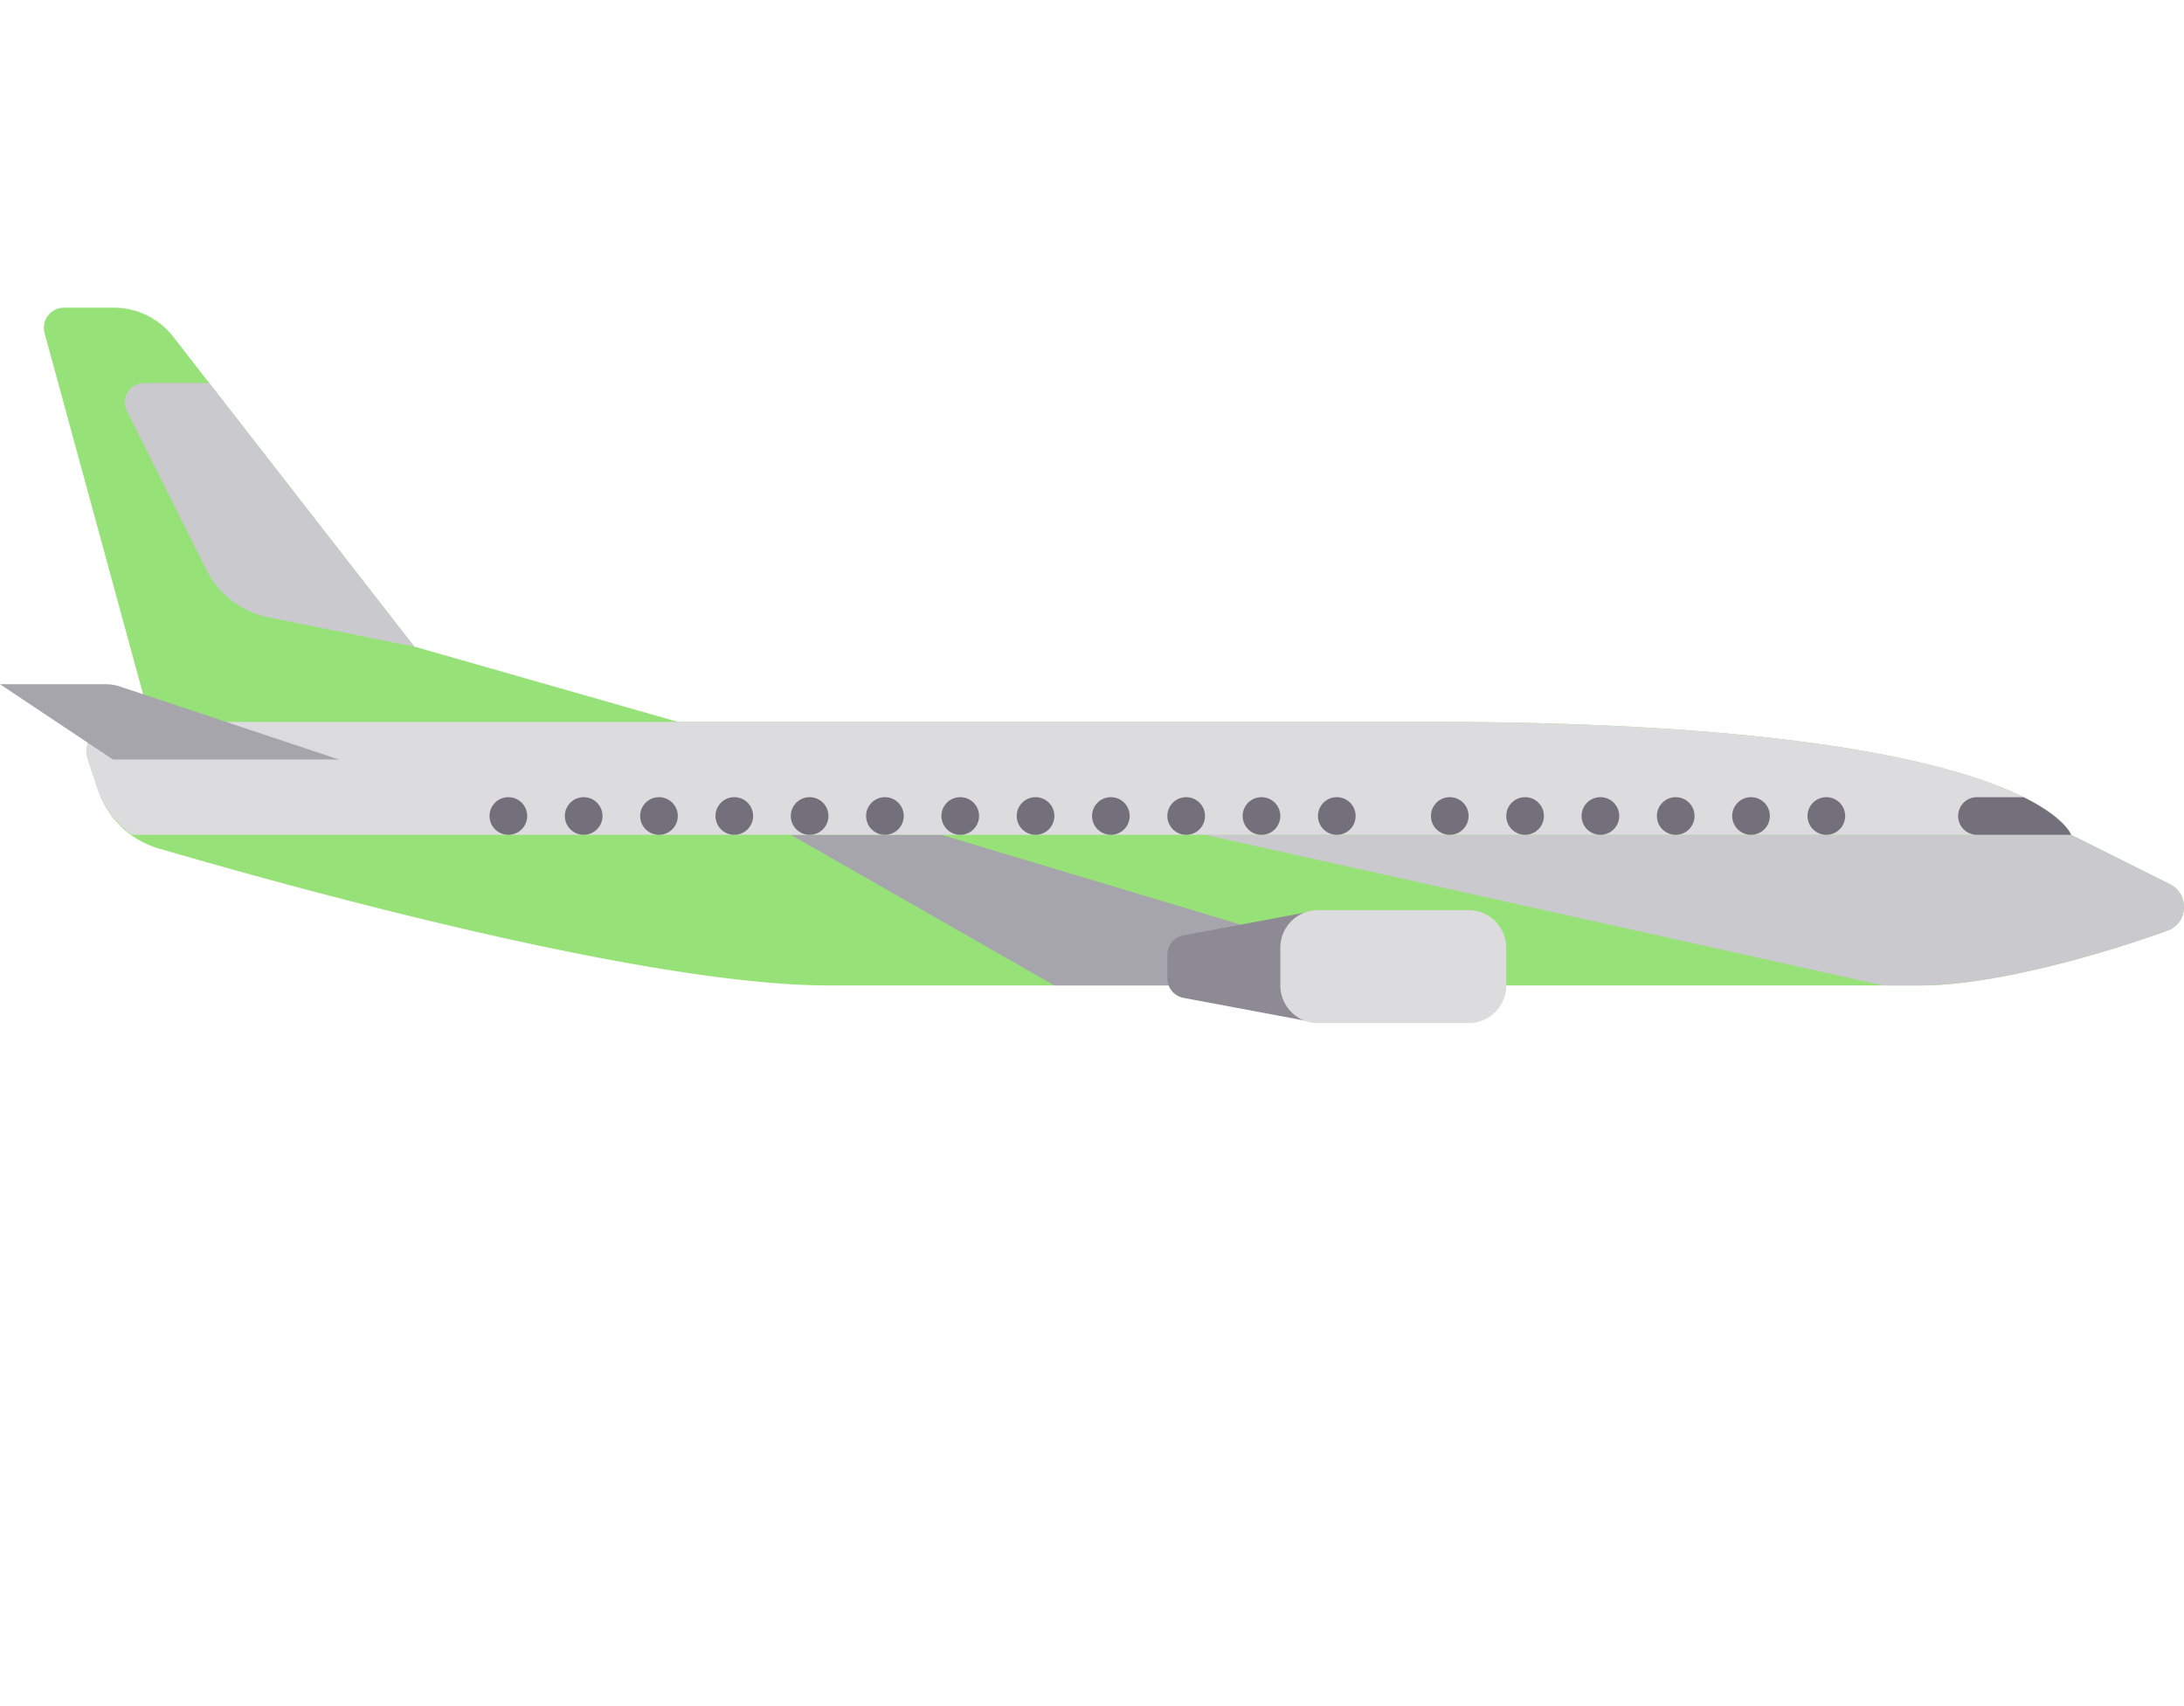 <svg xmlns="http://www.w3.org/2000/svg" viewBox="0 100 512.001 400">
  <path
    d="M20.677 278.308l2.28 6.841a21.39 21.39 0 0 0 14.281 13.783c29.763 8.699 113.851 32.107 156.976 32.107h256.009c17.655 0 43.452-7.618 57.888-12.847 4.911-1.779 5.248-8.553.577-10.888l-23.153-11.577s-8.828-26.484-150.074-26.484H158.902l-61.795-17.656-56.494-72.635a17.658 17.658 0 0 0-13.937-6.816H15.018c-3.118 0-5.383 2.965-4.562 5.973l24.855 91.134h-8.1c-4.701-.001-8.02 4.604-6.534 9.065z"
    fill="#96e178"/>
  <path d="M508.687 307.302l-23.152-11.576H282.493l158.902 35.312h8.828c17.656 0 43.452-7.618 57.887-12.847 4.911-1.779 5.248-8.553.577-10.889z" fill="#cac9cd"/>
  <path fill="#a7a5ac" d="M308.977 322.21l-88.279-26.484h-35.312l61.795 35.312h61.796z"/>
  <path d="M27.212 269.242c-4.701 0-8.021 4.605-6.534 9.065l2.28 6.842c1.457 4.37 4.34 7.978 7.993 10.577h454.584s-8.828-26.484-150.074-26.484H27.212z" fill="#dcdbde"/>
  <path d="M308.977 339.866l-31.51-5.908a4.661 4.661 0 0 1-3.802-4.581v-5.506a4.662 4.662 0 0 1 3.802-4.581l31.51-5.908v26.484z" fill="#8d8a94"/>
  <path d="M344.288 339.866h-35.312a8.829 8.829 0 0 1-8.828-8.828v-8.828a8.829 8.829 0 0 1 8.828-8.828h35.312a8.829 8.829 0 0 1 8.828 8.828v8.828a8.828 8.828 0 0 1-8.828 8.828z" fill="#dcdbde"/>
  <path d="M0 260.415h24.852c1.081 0 2.155.174 3.18.516l51.419 17.139H26.484L0 260.415z" fill="#a7a5ac"/>
  <g fill="#736f7b">
    <path d="M474.377 286.898h-10.911a4.414 4.414 0 1 0 0 8.828h22.07c-.001 0-1.362-3.967-11.159-8.828z"/>
    <circle cx="428.154" cy="291.31" r="4.414"/>
    <circle cx="410.498" cy="291.31" r="4.414"/>
    <circle cx="392.842" cy="291.31" r="4.414"/>
    <circle cx="375.186" cy="291.31" r="4.414"/>
    <circle cx="357.53" cy="291.31" r="4.414"/>
    <circle cx="339.875" cy="291.31" r="4.414"/>
    <circle cx="313.391" cy="291.31" r="4.414"/>
    <circle cx="295.735" cy="291.31" r="4.414"/>
    <circle cx="278.079" cy="291.31" r="4.414"/>
    <circle cx="260.423" cy="291.31" r="4.414"/>
    <circle cx="242.768" cy="291.31" r="4.414"/>
    <circle cx="225.112" cy="291.31" r="4.414"/>
    <circle cx="207.456" cy="291.31" r="4.414"/>
    <circle cx="189.8" cy="291.31" r="4.414"/>
    <circle cx="172.144" cy="291.31" r="4.414"/>
    <circle cx="154.488" cy="291.31" r="4.414"/>
    <circle cx="136.833" cy="291.31" r="4.414"/>
    <circle cx="119.177" cy="291.31" r="4.414"/>
  </g>
  <path d="M29.756 196.335l18.613 37.224a21.027 21.027 0 0 0 14.684 11.216l34.055 6.812-48.064-61.795H33.8c-3.361-.001-5.547 3.537-4.044 6.543z" fill="#cac9cd"/>
</svg>